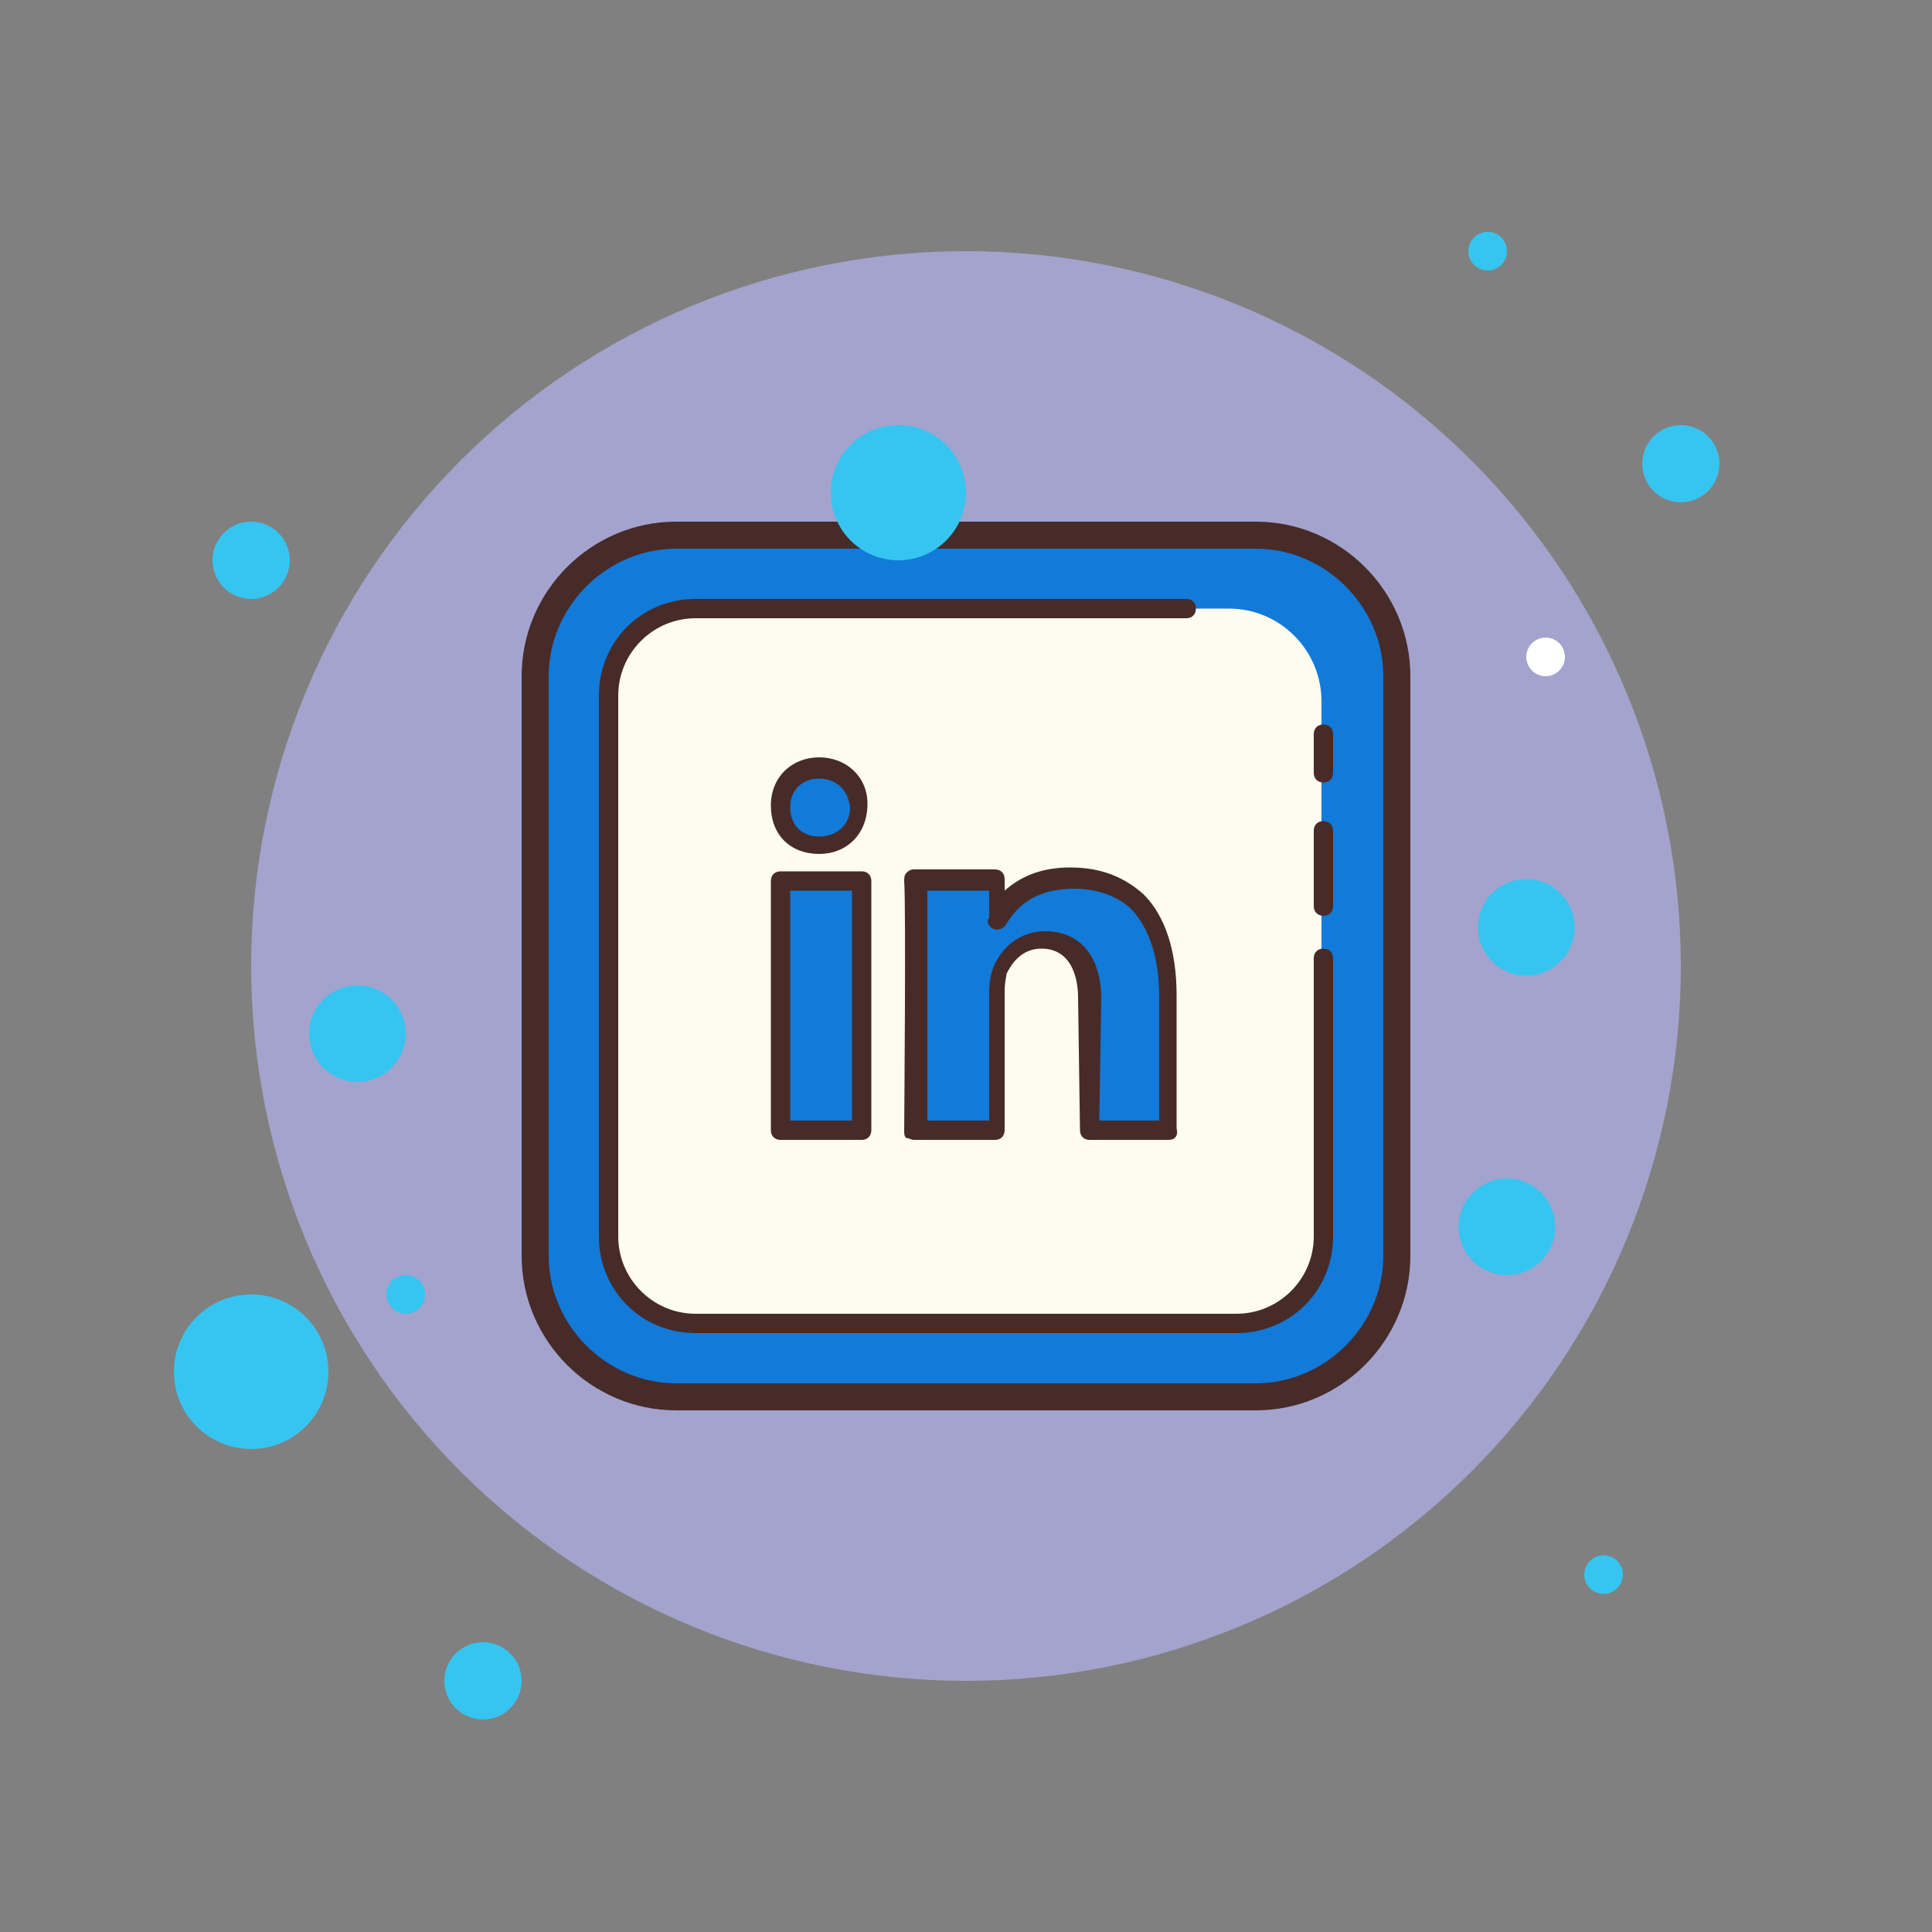 <svg width="200" height="200" viewBox="0 0 200 200" fill="none" xmlns="http://www.w3.org/2000/svg">
<rect x="0" y="0" width="200" height="200" fill="#808080" stroke="none"/>
<g id="icons8-linkedin 1">
<path id="Vector" d="M100 26C80.374 26 61.552 33.796 47.674 47.674C33.796 61.552 26 80.374 26 100C26 119.626 33.796 138.448 47.674 152.326C61.552 166.204 80.374 174 100 174C119.626 174 138.448 166.204 152.326 152.326C166.204 138.448 174 119.626 174 100C174 80.374 166.204 61.552 152.326 47.674C138.448 33.796 119.626 26 100 26Z" fill="#A3A3CD"/>
<g id="Group">
<path id="Vector_2" d="M70 144.6C62 144.6 55.4 138 55.4 130V70C55.4 62 62 55.4 70 55.4H130C138 55.4 144.6 62 144.6 70V130C144.6 138 138 144.6 130 144.6H70Z" fill="#127AD8"/>
<path id="Vector_3" d="M130 56.8C137.2 56.8 143.2 62.8 143.2 70V130C143.2 137.2 137.2 143.2 130 143.2H70C62.8 143.2 56.8 137.2 56.8 130V70C56.8 62.8 62.8 56.8 70 56.8H130ZM130 54H70C61.2 54 54 61.2 54 70V130C54 138.8 61.2 146 70 146H130C138.8 146 146 138.8 146 130V70C146 61.2 138.8 54 130 54Z" fill="#472B29"/>
</g>
<g id="Group_2">
<path id="Vector_4" d="M127.2 137H73C67.6 137 63.4 132.6 63.4 127.4V72.6C63.4 67.2 67.8 63 73 63H127.2C132.6 63 136.8 67.4 136.8 72.6V127.2C136.8 132.6 132.6 137 127.2 137Z" fill="#FDFCEE"/>
</g>
<g id="Group_3">
<path id="Vector_5" d="M137 94.8C136.4 94.8 136 94.4 136 93.8V86C136 85.4 136.4 85 137 85C137.6 85 138 85.4 138 86V93.8C138 94.4 137.6 94.8 137 94.8Z" fill="#472B29"/>
</g>
<g id="Group_4">
<path id="Vector_6" d="M137 81C136.4 81 136 80.6 136 80V76C136 75.4 136.4 75 137 75C137.6 75 138 75.4 138 76V80C138 80.6 137.6 81 137 81Z" fill="#472B29"/>
</g>
<g id="Group_5">
<path id="Vector_7" d="M128 138H72C66.4 138 62 133.6 62 128V72C62 66.4 66.4 62 72 62H122.8C123.4 62 123.8 62.4 123.8 63C123.8 63.6 123.4 64 122.8 64H72C67.6 64 64 67.6 64 72V128C64 132.4 67.6 136 72 136H128C132.4 136 136 132.4 136 128V99.2C136 98.6 136.4 98.2 137 98.2C137.6 98.2 138 98.6 138 99.2V128C138 133.6 133.6 138 128 138Z" fill="#472B29"/>
</g>
<g id="Group_6">
<path id="Vector_8" d="M121 103.2V117H112.8L112.6 103.2C112.6 99.8 111 97.2 107.8 97.2C105.4 97.2 104 98.8 103.4 100.4C103.2 101 103.2 101.8 103.2 102.4V116.8H94.8C94.8 116.8 95 93.4 94.8 91H103.2V95C104.4 93 106.4 90.8 111 90.8C116.8 91 121 94.6 121 103.2Z" fill="#127AD8"/>
<path id="Vector_9" d="M121 118H112.8C112.2 118 111.8 117.6 111.8 117L111.6 103.2C111.6 101.8 111.2 98.2 107.8 98.2C105.6 98.2 104.6 100 104.2 100.8C104.2 101 104 101.6 104 102.6V117C104 117.6 103.6 118 103 118H94.6C94.4 118 94 117.8 93.8 117.8C93.6 117.6 93.6 117.4 93.6 117C93.6 116.8 93.8 93.6 93.6 91.2C93.6 91 93.6 90.6 93.8 90.4C94 90.2 94.2 90 94.6 90H103C103.6 90 104 90.4 104 91V92.2C105.8 90.6 108 89.8 110.8 89.8C114 89.8 116.4 90.8 118.4 92.6C120.6 94.8 121.8 98.4 121.8 103V116.8C122 117.6 121.6 118 121 118ZM113.8 116H120V103.2C120 99.2 119 96.2 117.2 94.2C115.8 92.8 113.6 92 111.2 92C107 92 105.2 94 104.2 95.6C103.8 96.4 102.8 96.4 102.4 95.8C102.2 95.6 102.2 95.2 102.4 95V92.2H96C96 96.6 96 112 96 116H102.4V102.6C102.4 101.6 102.6 100.8 102.8 100.2C103.8 97.8 105.8 96.4 108.2 96.4C111.8 96.4 114 99 114 103.4L113.8 116Z" fill="#472B29"/>
</g>
<g id="Group_7">
<path id="Vector_10" d="M84.8 79.6C82.4 79.6 80.8 81.2 80.8 83.6C80.8 85.8 82.4 87.6 84.8 87.6C87.4 87.6 88.8 85.8 88.8 83.6C88.8 81.2 87.2 79.6 84.8 79.6Z" fill="#127AD8"/>
<path id="Vector_11" d="M84.8 88.4C81.8 88.4 79.8 86.4 79.8 83.4C79.8 80.4 82 78.4 84.8 78.4C87.6 78.4 89.8 80.4 89.8 83.2C89.8 86.4 87.6 88.4 84.8 88.4ZM84.8 80.6C83 80.6 81.8 81.8 81.8 83.6C81.8 85.4 83 86.6 84.8 86.6C86.6 86.6 88 85.4 88 83.6C87.8 81.8 86.6 80.6 84.8 80.6Z" fill="#472B29"/>
</g>
<g id="Group_8">
<path id="Vector_12" d="M80.8 91.2H89.2V117H80.8V91.2Z" fill="#127AD8"/>
<path id="Vector_13" d="M89.2 118H80.8C80.2 118 79.8 117.6 79.8 117V91.2C79.8 90.6 80.2 90.2 80.8 90.2H89.2C89.8 90.2 90.2 90.6 90.2 91.2V117C90.2 117.6 89.8 118 89.2 118ZM81.8 116H88.2V92.2H81.8V116Z" fill="#472B29"/>
</g>
<g id="circulo11">
<path id="Vector_14" d="M26 54C24.939 54 23.922 54.421 23.172 55.172C22.421 55.922 22 56.939 22 58C22 59.061 22.421 60.078 23.172 60.828C23.922 61.579 24.939 62 26 62C27.061 62 28.078 61.579 28.828 60.828C29.579 60.078 30 59.061 30 58C30 56.939 29.579 55.922 28.828 55.172C28.078 54.421 27.061 54 26 54Z" fill="#36C5F0"/>
</g>
<g id="circulo3">
<path id="Vector_15" d="M154 24C153.47 24 152.961 24.211 152.586 24.586C152.211 24.961 152 25.47 152 26C152 26.53 152.211 27.039 152.586 27.414C152.961 27.789 153.47 28 154 28C154.53 28 155.039 27.789 155.414 27.414C155.789 27.039 156 26.53 156 26C156 25.47 155.789 24.961 155.414 24.586C155.039 24.211 154.53 24 154 24Z" fill="#36C5F0"/>
</g>
<g id="circulo5">
<path id="Vector_16" d="M166 161C165.47 161 164.961 161.211 164.586 161.586C164.211 161.961 164 162.47 164 163C164 163.53 164.211 164.039 164.586 164.414C164.961 164.789 165.47 165 166 165C166.53 165 167.039 164.789 167.414 164.414C167.789 164.039 168 163.53 168 163C168 162.47 167.789 161.961 167.414 161.586C167.039 161.211 166.53 161 166 161Z" fill="#36C5F0"/>
</g>
<g id="circulo4">
<g id="Group 3">
<g id="Group 2">
<g id="Group 1">
<g id="circulo1">
<path id="Vector_17" d="M26 134C23.878 134 21.843 134.843 20.343 136.343C18.843 137.843 18 139.878 18 142C18 144.122 18.843 146.157 20.343 147.657C21.843 149.157 23.878 150 26 150C28.122 150 30.157 149.157 31.657 147.657C33.157 146.157 34 144.122 34 142C34 139.878 33.157 137.843 31.657 136.343C30.157 134.843 28.122 134 26 134Z" fill="#36C5F0"/>
</g>
</g>
</g>
</g>
</g>
<g id="circulo2">
<path id="Vector_18" d="M174 44C172.939 44 171.922 44.421 171.172 45.172C170.421 45.922 170 46.939 170 48C170 49.061 170.421 50.078 171.172 50.828C171.922 51.579 172.939 52 174 52C175.061 52 176.078 51.579 176.828 50.828C177.579 50.078 178 49.061 178 48C178 46.939 177.579 45.922 176.828 45.172C176.078 44.421 175.061 44 174 44Z" fill="#EE3E54"/>
</g>
<g id="circulo2_2">
<path id="Vector_19" d="M174 44C172.939 44 171.922 44.421 171.172 45.172C170.421 45.922 170 46.939 170 48C170 49.061 170.421 50.078 171.172 50.828C171.922 51.579 172.939 52 174 52C175.061 52 176.078 51.579 176.828 50.828C177.579 50.078 178 49.061 178 48C178 46.939 177.579 45.922 176.828 45.172C176.078 44.421 175.061 44 174 44Z" fill="#36C5F0"/>
</g>
<g id="circulo6">
<path id="Vector_20" d="M50 170C48.939 170 47.922 170.421 47.172 171.172C46.421 171.922 46 172.939 46 174C46 175.061 46.421 176.078 47.172 176.828C47.922 177.579 48.939 178 50 178C51.061 178 52.078 177.579 52.828 176.828C53.579 176.078 54 175.061 54 174C54 172.939 53.579 171.922 52.828 171.172C52.078 170.421 51.061 170 50 170Z" fill="#36C5F0"/>
</g>
<g id="circulo7">
<path id="Vector_21" d="M37 102C35.674 102 34.402 102.527 33.465 103.464C32.527 104.402 32 105.674 32 107C32 108.326 32.527 109.598 33.465 110.536C34.402 111.473 35.674 112 37 112C38.326 112 39.598 111.473 40.535 110.536C41.473 109.598 42 108.326 42 107C42 105.674 41.473 104.402 40.535 103.464C39.598 102.527 38.326 102 37 102Z" fill="#36C5F0"/>
</g>
<g id="circulo8">
<g id="Group 5">
<g id="Group 4">
<path id="Vector_22" d="M156 122C154.674 122 153.402 122.527 152.464 123.464C151.527 124.402 151 125.674 151 127C151 128.326 151.527 129.598 152.464 130.536C153.402 131.473 154.674 132 156 132C157.326 132 158.598 131.473 159.536 130.536C160.473 129.598 161 128.326 161 127C161 125.674 160.473 124.402 159.536 123.464C158.598 122.527 157.326 122 156 122Z" fill="#36C5F0"/>
</g>
</g>
</g>
<g id="circulo10">
<path id="Vector_23" d="M42 132C41.47 132 40.961 132.211 40.586 132.586C40.211 132.961 40 133.47 40 134C40 134.53 40.211 135.039 40.586 135.414C40.961 135.789 41.47 136 42 136C42.53 136 43.039 135.789 43.414 135.414C43.789 135.039 44 134.53 44 134C44 133.47 43.789 132.961 43.414 132.586C43.039 132.211 42.53 132 42 132Z" fill="#36C5F0"/>
</g>
<g id="circulo9">
<path id="Vector_24" d="M160 66C159.47 66 158.961 66.211 158.586 66.586C158.211 66.961 158 67.47 158 68C158 68.53 158.211 69.039 158.586 69.414C158.961 69.789 159.47 70 160 70C160.53 70 161.039 69.789 161.414 69.414C161.789 69.039 162 68.53 162 68C162 67.47 161.789 66.961 161.414 66.586C161.039 66.211 160.53 66 160 66Z" fill="white"/>
</g>
<g id="grupo12">
<g id="circulo1_2">
<path id="Vector_25" d="M93 44C91.144 44 89.363 44.737 88.05 46.05C86.737 47.363 86 49.144 86 51C86 52.856 86.737 54.637 88.05 55.95C89.363 57.263 91.144 58 93 58C94.856 58 96.637 57.263 97.95 55.95C99.263 54.637 100 52.856 100 51C100 49.144 99.263 47.363 97.95 46.05C96.637 44.737 94.856 44 93 44Z" fill="#36C5F0"/>
</g>
</g>
<g id="grupo13">
<g id="grupo12_2">
<g id="circulo1_3">
<path id="Vector_26" d="M158 91C156.674 91 155.402 91.527 154.464 92.465C153.527 93.402 153 94.674 153 96C153 97.326 153.527 98.598 154.464 99.535C155.402 100.473 156.674 101 158 101C159.326 101 160.598 100.473 161.536 99.535C162.473 98.598 163 97.326 163 96C163 94.674 162.473 93.402 161.536 92.465C160.598 91.527 159.326 91 158 91Z" fill="#36C5F0"/>
</g>
</g>
</g>
</g>
</svg>
